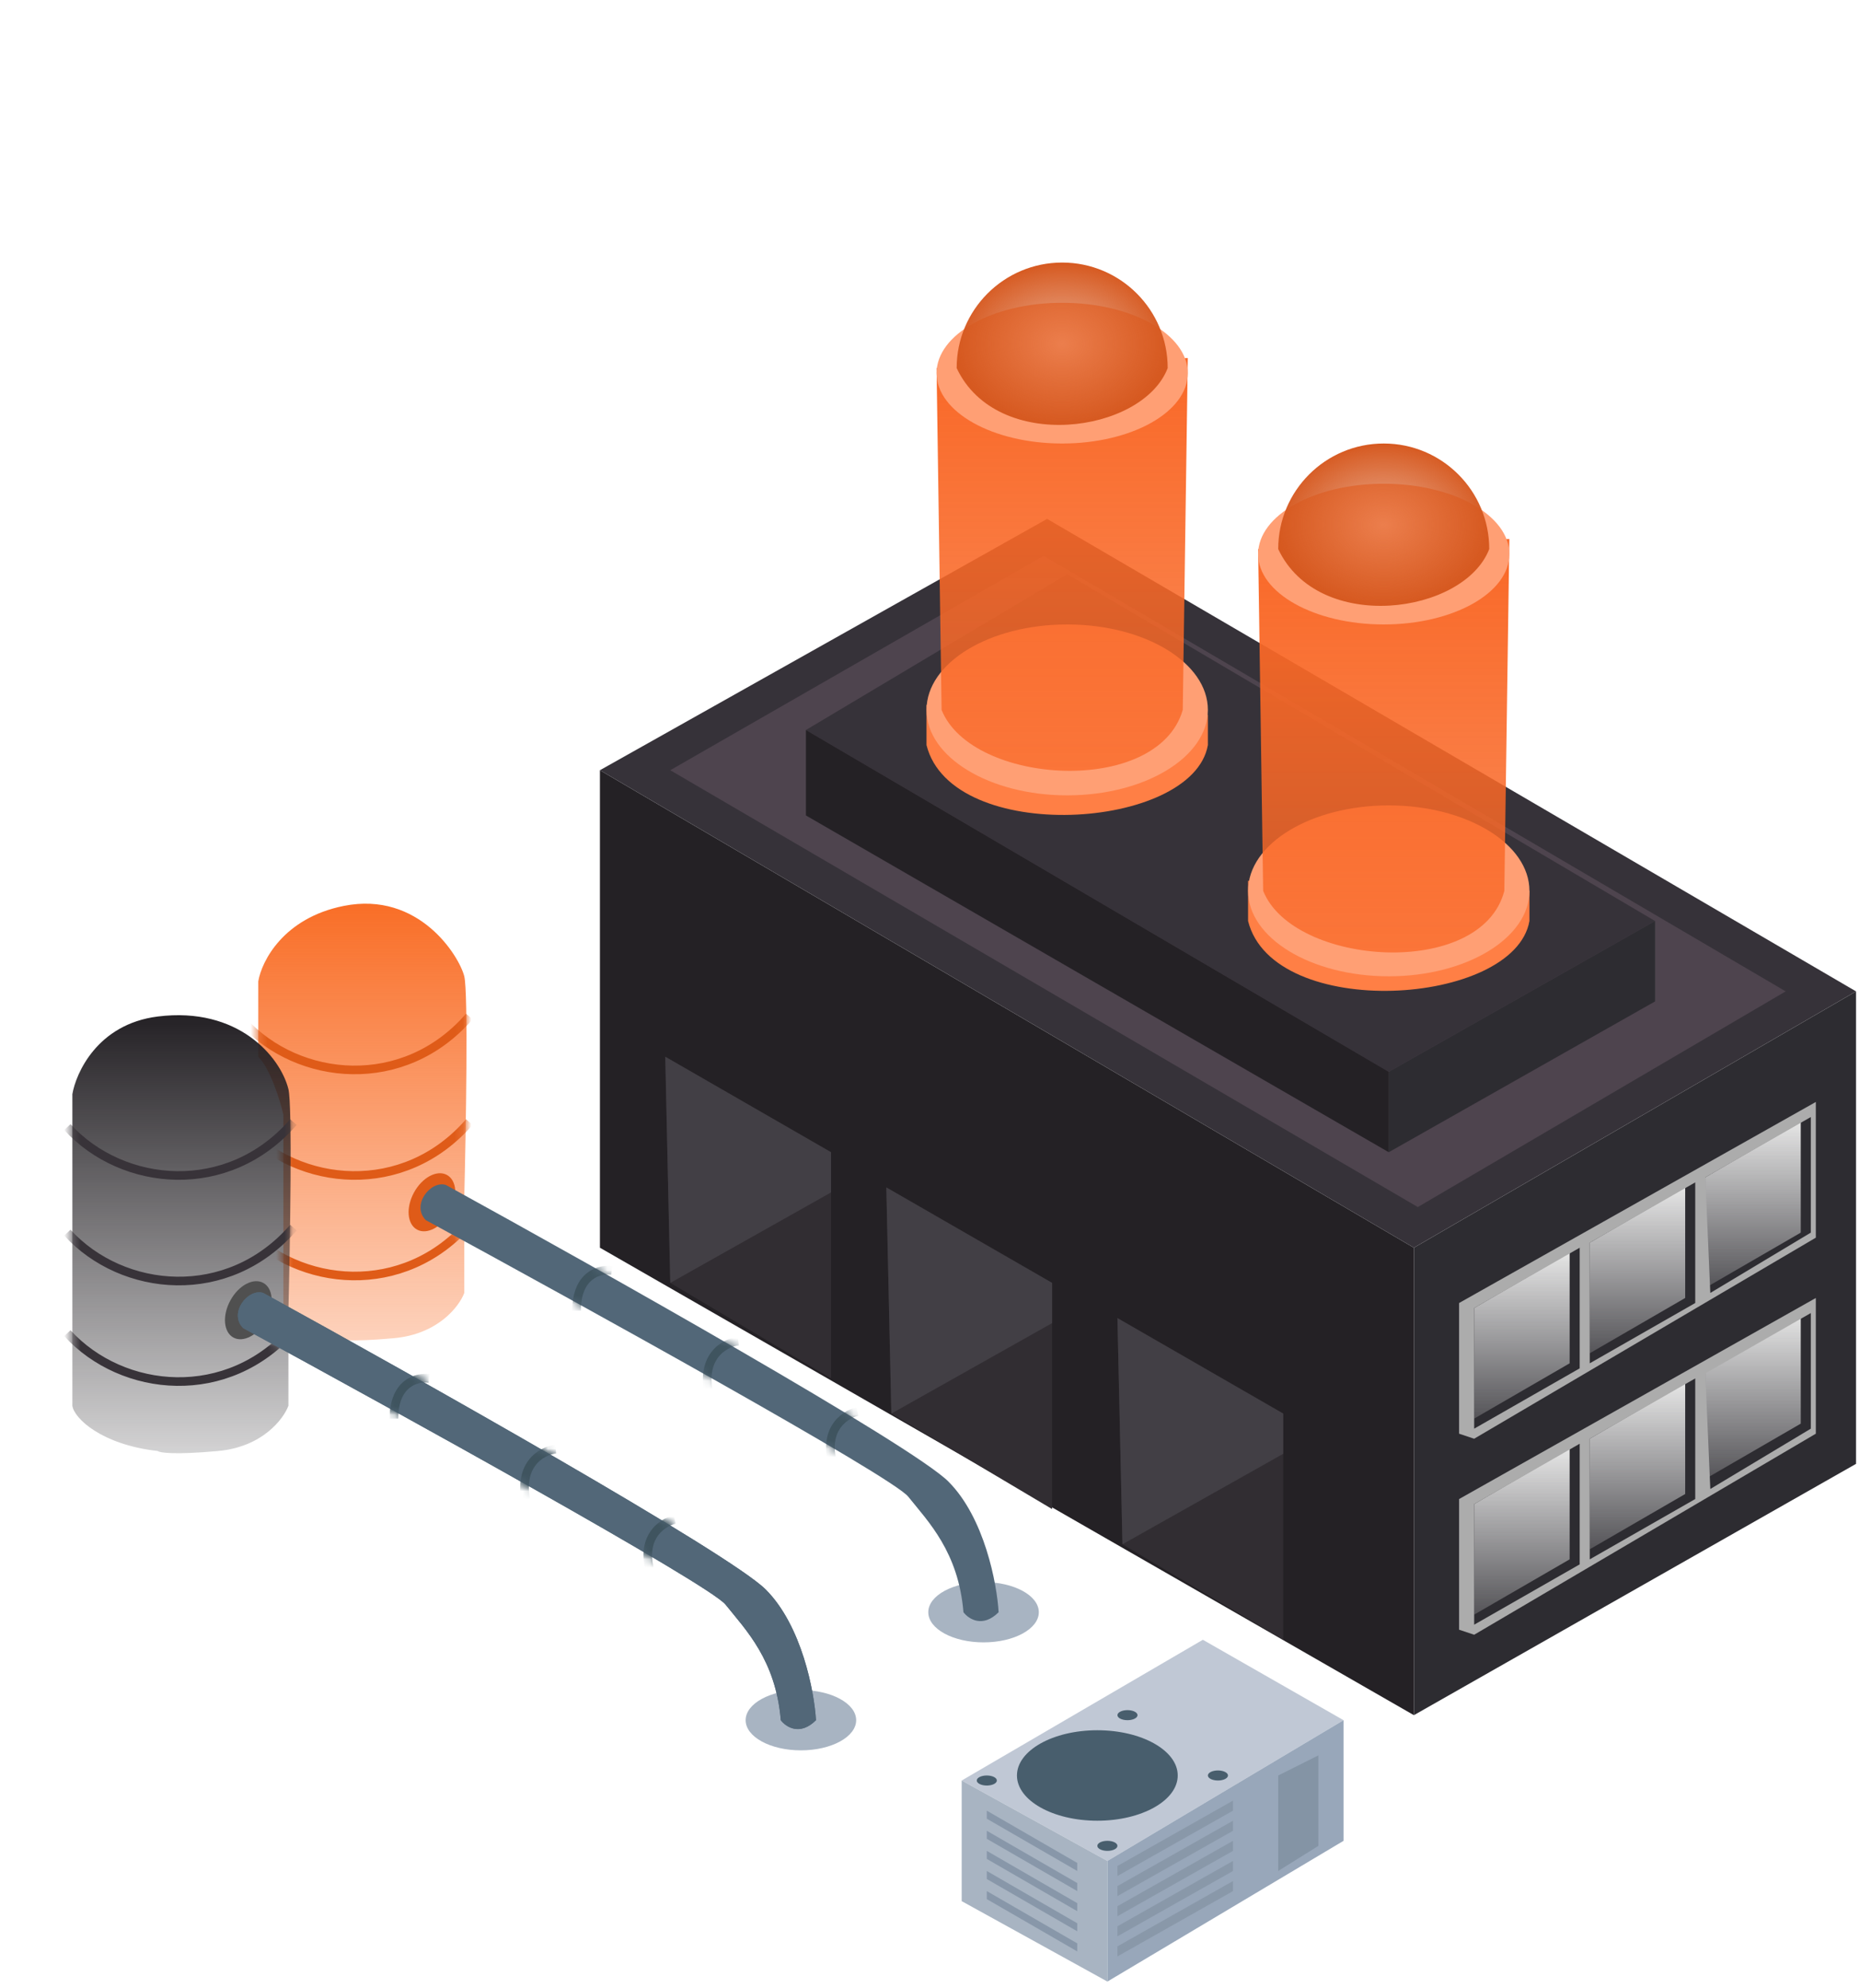 <svg width="219" height="234" viewBox="0 0 219 234" fill="none" xmlns="http://www.w3.org/2000/svg">
<path d="M70.637 90.652V146.852L166.473 201.868V146.852L70.637 90.652Z" fill="#242125"/>
<path d="M218.532 172.29L166.473 201.869V146.852L218.532 116.681V172.29Z" fill="#2D2C31"/>
<path d="M123.288 61.073L218.532 116.681L166.473 146.852L70.637 90.652L123.288 61.073Z" fill="#363239"/>
<path d="M122.876 65.424L210.249 116.681L166.936 142.066L78.918 90.652L122.876 65.424Z" fill="#4E444E"/>
<path d="M163.515 126.146L94.892 85.919L125.654 67.58L194.868 108.399L163.515 126.146Z" fill="#363239"/>
<path d="M163.514 135.612V126.146L194.868 108.399V117.864L163.514 135.612Z" fill="#2D2C31"/>
<path d="M163.515 135.612V126.147L94.892 85.919V95.976L163.515 135.612Z" fill="#242125"/>
<path d="M173.571 153.951L184.811 147.443V160.458L173.571 166.965V153.951Z" fill="url(#paint0_linear_485_7812)"/>
<path d="M187.178 146.26L198.418 139.753V152.767L187.178 159.275V146.26Z" fill="url(#paint1_linear_485_7812)"/>
<path d="M200.784 138.57L212.024 132.062V145.077L200.784 151.584V138.57Z" fill="url(#paint2_linear_485_7812)"/>
<path d="M200.784 161.049L212.024 154.542V167.557L200.784 174.064V161.049Z" fill="url(#paint3_linear_485_7812)"/>
<path d="M187.178 169.332L198.418 162.824V175.839L187.178 182.346V169.332Z" fill="url(#paint4_linear_485_7812)"/>
<path d="M173.571 177.022L184.811 170.515V183.53L173.571 190.037V177.022Z" fill="url(#paint5_linear_485_7812)"/>
<path fill-rule="evenodd" clip-rule="evenodd" d="M171.797 176.431V191.812L173.572 192.403L213.799 168.74V152.767L171.797 176.431ZM185.995 184.121L173.572 191.22V177.022L185.995 169.923V184.121ZM187.178 183.53L199.601 176.431V162.233L187.178 169.332V183.53ZM201.376 175.247L200.784 161.641L213.208 154.542V168.148L201.376 175.247Z" fill="#ACACAC"/>
<path fill-rule="evenodd" clip-rule="evenodd" d="M171.797 153.359V168.74L173.572 169.332L213.799 145.669V129.696L171.797 153.359ZM185.995 161.05L173.572 168.149V153.951L185.995 146.852V161.05ZM187.178 160.458L199.601 153.359V139.161L187.178 146.26V160.458ZM201.376 152.176L200.784 138.57L213.208 131.471V145.077L201.376 152.176Z" fill="#ACACAC"/>
<g filter="url(#filter0_d_485_7812)">
<path d="M30.41 115.498V124.372C31.829 125.791 32.973 129.504 33.367 131.182V153.951L39.283 157.5C39.48 157.697 41.176 157.973 46.382 157.5C51.588 157.027 54.073 153.753 54.664 152.176V145.668L49.932 143.302C48.985 141.409 50.72 140.147 51.706 139.753L54.664 140.936C54.861 133.048 55.138 116.799 54.664 114.906C54.073 112.54 49.34 104.849 40.466 106.624C33.367 108.044 30.804 113.132 30.41 115.498Z" fill="url(#paint6_linear_485_7812)"/>
<mask id="mask0_485_7812" style="mask-type:alpha" maskUnits="userSpaceOnUse" x="30" y="106" width="25" height="52">
<path d="M30.409 115.498V124.372C31.829 125.791 32.973 129.504 33.367 131.182V153.95L39.283 157.5C39.48 157.697 41.176 157.973 46.382 157.5C51.588 157.027 54.073 153.753 54.664 152.176V145.668L49.931 143.302C48.985 141.409 50.72 140.147 51.706 139.753L54.664 140.936C54.861 133.048 55.137 116.799 54.664 114.906C54.073 112.54 49.34 104.849 40.466 106.624C33.367 108.044 30.804 113.132 30.409 115.498Z" fill="#C4C4C4"/>
</mask>
<g mask="url(#mask0_485_7812)">
<path d="M28.635 120.231C35.142 127.33 47.566 128.513 55.256 119.639" stroke="#DF5B18" stroke-width="1.014"/>
<path d="M28.635 132.654C35.142 139.753 47.566 140.936 55.256 132.062" stroke="#DF5B18" stroke-width="1.014"/>
<path d="M28.635 144.485C35.142 151.584 47.566 152.767 55.256 143.894" stroke="#DF5B18" stroke-width="1.014"/>
</g>
</g>
<path d="M8.521 137.65V128.776C8.916 126.41 11.395 120.537 18.578 119.639C28.043 118.456 33.006 124.372 33.959 128.185C34.432 130.078 34.156 146.326 33.959 154.214L31.001 153.031C30.015 153.425 28.28 154.687 29.227 156.58L33.959 158.947V165.454C33.367 167.032 30.883 170.305 25.677 170.778C20.471 171.251 18.775 170.975 18.578 170.778C11.952 170.042 8.718 166.922 8.521 165.454V137.65Z" fill="url(#paint7_linear_485_7812)"/>
<mask id="mask1_485_7812" style="mask-type:alpha" maskUnits="userSpaceOnUse" x="8" y="119" width="27" height="53">
<path d="M8.521 137.65V128.776C8.916 126.41 11.395 120.537 18.578 119.639C28.043 118.456 33.006 124.372 33.959 128.185C34.432 130.078 34.156 146.326 33.959 154.214L31.001 153.031C30.015 153.425 28.28 154.687 29.227 156.58L33.959 158.947V165.454C33.367 167.032 30.883 170.305 25.677 170.778C20.471 171.251 18.775 170.975 18.578 170.778C11.952 170.042 8.718 166.922 8.521 165.454V137.65Z" fill="#514E56"/>
</mask>
<g mask="url(#mask1_485_7812)">
<path d="M7.929 132.654C14.437 139.753 26.86 140.936 34.55 132.062" stroke="#383339" stroke-width="1.014"/>
<path d="M7.929 145.077C14.437 152.176 26.86 153.359 34.55 144.485" stroke="#383339" stroke-width="1.014"/>
<path d="M7.929 156.909C14.437 164.008 26.86 165.191 34.55 156.317" stroke="#383339" stroke-width="1.014"/>
</g>
<path d="M31.351 155.365C30.378 157.14 28.643 158.061 27.477 157.422C26.31 156.782 26.154 154.825 27.127 153.05C28.1 151.274 29.835 150.353 31.001 150.993C32.167 151.632 32.324 153.59 31.351 155.365Z" fill="#505050"/>
<path d="M52.972 142.66C51.999 144.435 50.265 145.356 49.098 144.717C47.932 144.077 47.775 142.12 48.748 140.344C49.722 138.569 51.456 137.648 52.623 138.288C53.789 138.927 53.946 140.885 52.972 142.66Z" fill="#DF5B18"/>
<ellipse cx="94.3" cy="202.46" rx="3.549" ry="6.507" transform="rotate(90 94.3 202.46)" fill="#A8B4C2"/>
<ellipse cx="115.805" cy="189.752" rx="3.549" ry="6.507" transform="rotate(90 115.805 189.752)" fill="#A8B4C2"/>
<path d="M28.634 156.317C26.859 154.542 29.225 151.584 31 152.176C48.945 162.036 85.899 182.82 90.158 187.079C94.417 191.338 95.877 199.108 96.074 202.46C94.181 204.353 92.524 203.249 91.933 202.46C91.341 195.361 87.792 191.812 85.425 188.854C83.532 186.488 46.776 166.177 28.634 156.317Z" fill="#526778"/>
<mask id="mask2_485_7812" style="mask-type:alpha" maskUnits="userSpaceOnUse" x="28" y="152" width="69" height="52">
<path d="M28.634 156.317C26.859 154.542 29.225 151.584 31 152.176C48.945 162.036 85.899 182.82 90.158 187.079C94.417 191.338 95.877 199.108 96.074 202.46C94.181 204.353 92.524 203.249 91.933 202.46C91.341 195.361 87.792 191.812 85.425 188.854C83.532 186.488 46.776 166.177 28.634 156.317Z" fill="#526778"/>
</mask>
<g mask="url(#mask2_485_7812)">
<path d="M50.524 162.233C49.143 162.036 46.383 162.706 46.383 166.966" stroke="#3F545F" stroke-width="1.014"/>
<path d="M65.424 170.55C63.75 170.761 60.741 172.427 62.103 177.4" stroke="#3F545F" stroke-width="1.014"/>
<path d="M79.449 178.831C77.808 179.227 75.003 181.215 76.907 186.006" stroke="#3F545F" stroke-width="1.014"/>
</g>
<path d="M28.634 156.317C26.859 154.542 29.225 151.584 31 152.176C48.945 162.036 85.899 182.82 90.158 187.079C94.417 191.338 95.877 199.108 96.074 202.46C94.181 204.353 92.524 203.249 91.933 202.46C91.341 195.361 87.792 191.812 85.425 188.854C83.532 186.488 46.776 166.177 28.634 156.317Z" fill="#526778"/>
<mask id="mask3_485_7812" style="mask-type:alpha" maskUnits="userSpaceOnUse" x="28" y="152" width="69" height="52">
<path d="M28.634 156.317C26.859 154.542 29.225 151.584 31 152.176C48.945 162.036 85.899 182.82 90.158 187.079C94.417 191.338 95.877 199.108 96.074 202.46C94.181 204.353 92.524 203.249 91.933 202.46C91.341 195.361 87.792 191.812 85.425 188.854C83.532 186.488 46.776 166.177 28.634 156.317Z" fill="#526778"/>
</mask>
<g mask="url(#mask3_485_7812)">
<path d="M50.524 162.233C49.143 162.036 46.383 162.706 46.383 166.966" stroke="#3F545F" stroke-width="1.014"/>
<path d="M65.424 170.55C63.75 170.761 60.741 172.427 62.103 177.4" stroke="#3F545F" stroke-width="1.014"/>
<path d="M79.449 178.831C77.808 179.227 75.003 181.215 76.907 186.006" stroke="#3F545F" stroke-width="1.014"/>
</g>
<path d="M130.387 219.024L113.231 209.559L141.627 192.995L158.191 202.46L130.387 219.024Z" fill="#C0C8D5"/>
<path d="M113.231 223.757V209.559L130.387 219.024V233.222L113.231 223.757Z" fill="#A8B4C2"/>
<path d="M158.191 202.46L130.387 219.024V233.222L158.191 216.658V202.46Z" fill="#98A7BA"/>
<path d="M131.569 220.799V219.616L145.176 211.925V213.108L131.569 220.799Z" fill="#8998A9"/>
<path d="M126.837 220.207V219.261L116.188 213.108V214.055L126.837 220.207Z" fill="#8897A9"/>
<path d="M126.837 222.574V221.627L116.188 215.475V216.421L126.837 222.574Z" fill="#8897A9"/>
<path d="M126.837 224.94V223.993L116.188 217.841V218.788L126.837 224.94Z" fill="#8897A9"/>
<path d="M126.837 227.306V226.36L116.188 220.207V221.154L126.837 227.306Z" fill="#8897A9"/>
<path d="M126.837 229.673V228.726L116.188 222.574V223.52L126.837 229.673Z" fill="#8897A9"/>
<path d="M131.569 223.165V221.982L145.176 214.292V215.475L131.569 223.165Z" fill="#8998A9"/>
<path d="M131.569 225.532V224.348L145.176 216.658V217.841L131.569 225.532Z" fill="#8998A9"/>
<path d="M131.569 227.898V226.715L145.176 219.024V220.207L131.569 227.898Z" fill="#8998A9"/>
<path d="M131.569 230.264V229.081L145.176 221.391V222.574L131.569 230.264Z" fill="#8998A9"/>
<path d="M155.232 206.601L150.5 208.967V220.207L155.232 217.25V206.601Z" fill="#8494A5"/>
<ellipse cx="129.203" cy="208.967" rx="5.324" ry="9.465" transform="rotate(90 129.203 208.967)" fill="#485E6D"/>
<ellipse cx="132.752" cy="201.868" rx="0.592" ry="1.183" transform="rotate(90 132.752 201.868)" fill="#485E6D"/>
<ellipse cx="143.401" cy="208.967" rx="0.592" ry="1.183" transform="rotate(90 143.401 208.967)" fill="#485E6D"/>
<ellipse cx="130.386" cy="217.249" rx="0.592" ry="1.183" transform="rotate(90 130.386 217.249)" fill="#485E6D"/>
<path d="M116.189 210.151C115.535 210.151 115.006 209.886 115.006 209.559C115.006 209.232 115.535 208.967 116.189 208.967C116.842 208.967 117.372 209.232 117.372 209.559C117.372 209.886 116.842 210.151 116.189 210.151Z" fill="#485E6D"/>
<path d="M50.14 143.609C48.365 141.834 50.731 138.876 52.506 139.468C70.451 149.327 107.405 170.111 111.664 174.371C115.923 178.63 117.383 186.4 117.58 189.752C115.687 191.645 114.03 190.541 113.439 189.752C112.847 182.653 109.298 179.103 106.931 176.145C105.038 173.779 68.281 153.468 50.14 143.609Z" fill="#526778"/>
<mask id="mask4_485_7812" style="mask-type:alpha" maskUnits="userSpaceOnUse" x="49" y="139" width="69" height="52">
<path d="M50.14 143.609C48.365 141.834 50.731 138.876 52.506 139.468C70.451 149.327 107.405 170.111 111.664 174.371C115.923 178.63 117.383 186.4 117.58 189.752C115.687 191.645 114.03 190.541 113.439 189.752C112.847 182.653 109.298 179.103 106.931 176.145C105.038 173.779 68.281 153.468 50.14 143.609Z" fill="#526778"/>
</mask>
<g mask="url(#mask4_485_7812)">
<path d="M72.028 149.524C70.648 149.327 67.887 149.998 67.887 154.257" stroke="#3F545F" stroke-width="1.014"/>
<path d="M86.93 157.842C85.256 158.053 82.247 159.719 83.609 164.691" stroke="#3F545F" stroke-width="1.014"/>
<path d="M100.955 166.123C99.314 166.518 96.509 168.507 98.413 173.298" stroke="#3F545F" stroke-width="1.014"/>
</g>
<g filter="url(#filter1_d_485_7812)">
<path d="M142.218 87.694V84.144L109.089 82.961V87.694C112.047 99.525 140.443 97.751 142.218 87.694Z" fill="#FF7F45"/>
<ellipse cx="125.654" cy="83.553" rx="16.564" ry="10.057" fill="#FF9F74"/>
<path d="M110.865 83.553L110.273 43.325L139.852 42.142L139.26 83.553C136.307 93.781 114.414 92.427 110.865 83.553Z" fill="url(#paint8_linear_485_7812)"/>
<ellipse cx="125.063" cy="43.917" rx="14.79" ry="8.282" fill="#FF9F74"/>
<path d="M112.639 43.325C112.639 36.464 118.201 30.902 125.062 30.902C131.924 30.902 137.486 36.464 137.486 43.325C134.528 51.016 117.372 53.382 112.639 43.325Z" fill="url(#paint9_radial_485_7812)"/>
</g>
<g filter="url(#filter2_d_485_7812)">
<path d="M180.079 108.399V104.85L146.951 103.666V108.399C149.909 120.231 178.304 118.456 180.079 108.399Z" fill="#FF7F45"/>
<ellipse cx="163.515" cy="104.85" rx="16.564" ry="10.057" fill="#FF9F74"/>
<path d="M148.726 104.85L148.135 64.622L177.714 63.439L177.122 104.85C174.44 115.281 152.276 113.723 148.726 104.85Z" fill="url(#paint10_linear_485_7812)"/>
<ellipse cx="162.924" cy="65.214" rx="14.79" ry="8.282" fill="#FF9F74"/>
<path d="M150.5 64.622C150.5 57.761 156.062 52.199 162.923 52.199C169.784 52.199 175.346 57.761 175.346 64.622C172.388 72.313 155.232 74.679 150.5 64.622Z" fill="url(#paint11_radial_485_7812)"/>
</g>
<path d="M132.161 181.755L131.569 155.134L151.091 166.374V192.995L132.161 181.755Z" fill="#312D32"/>
<path d="M104.949 166.374L104.357 139.753L123.879 150.993V177.614L104.949 166.374Z" fill="#312D32"/>
<path d="M78.919 150.993L78.328 124.372L97.85 135.612V162.233L78.919 150.993Z" fill="#312D32"/>
<path fill-rule="evenodd" clip-rule="evenodd" d="M131.569 155.134L132.161 181.755L151.091 171.106V166.374L131.569 155.134Z" fill="#423F45"/>
<path fill-rule="evenodd" clip-rule="evenodd" d="M104.357 139.753L104.949 166.374L123.879 155.725V150.993L104.357 139.753Z" fill="#423F45"/>
<path fill-rule="evenodd" clip-rule="evenodd" d="M78.328 124.372L78.919 150.993L97.85 140.344V135.612L78.328 124.372Z" fill="#423F45"/>
<defs>
<filter id="filter0_d_485_7812" x="0.19" y="76.141" width="84.955" height="111.839" filterUnits="userSpaceOnUse" color-interpolation-filters="sRGB">
<feFlood flood-opacity="0" result="BackgroundImageFix"/>
<feColorMatrix in="SourceAlpha" type="matrix" values="0 0 0 0 0 0 0 0 0 0 0 0 0 0 0 0 0 0 127 0" result="hardAlpha"/>
<feOffset/>
<feGaussianBlur stdDeviation="15.11"/>
<feComposite in2="hardAlpha" operator="out"/>
<feColorMatrix type="matrix" values="0 0 0 0 0.992 0 0 0 0 0.554 0 0 0 0 0.331 0 0 0 0.8 0"/>
<feBlend mode="normal" in2="BackgroundImageFix" result="effect1_dropShadow_485_7812"/>
<feBlend mode="normal" in="SourceGraphic" in2="effect1_dropShadow_485_7812" result="shape"/>
</filter>
<filter id="filter1_d_485_7812" x="78.87" y="0.683" width="93.567" height="125.452" filterUnits="userSpaceOnUse" color-interpolation-filters="sRGB">
<feFlood flood-opacity="0" result="BackgroundImageFix"/>
<feColorMatrix in="SourceAlpha" type="matrix" values="0 0 0 0 0 0 0 0 0 0 0 0 0 0 0 0 0 0 127 0" result="hardAlpha"/>
<feOffset/>
<feGaussianBlur stdDeviation="15.11"/>
<feComposite in2="hardAlpha" operator="out"/>
<feColorMatrix type="matrix" values="0 0 0 0 0.992 0 0 0 0 0.554 0 0 0 0 0.331 0 0 0 0.8 0"/>
<feBlend mode="normal" in2="BackgroundImageFix" result="effect1_dropShadow_485_7812"/>
<feBlend mode="normal" in="SourceGraphic" in2="effect1_dropShadow_485_7812" result="shape"/>
</filter>
<filter id="filter2_d_485_7812" x="116.731" y="21.98" width="93.567" height="124.861" filterUnits="userSpaceOnUse" color-interpolation-filters="sRGB">
<feFlood flood-opacity="0" result="BackgroundImageFix"/>
<feColorMatrix in="SourceAlpha" type="matrix" values="0 0 0 0 0 0 0 0 0 0 0 0 0 0 0 0 0 0 127 0" result="hardAlpha"/>
<feOffset/>
<feGaussianBlur stdDeviation="15.11"/>
<feComposite in2="hardAlpha" operator="out"/>
<feColorMatrix type="matrix" values="0 0 0 0 0.992 0 0 0 0 0.554 0 0 0 0 0.331 0 0 0 0.8 0"/>
<feBlend mode="normal" in2="BackgroundImageFix" result="effect1_dropShadow_485_7812"/>
<feBlend mode="normal" in="SourceGraphic" in2="effect1_dropShadow_485_7812" result="shape"/>
</filter>
<linearGradient id="paint0_linear_485_7812" x1="179.191" y1="147.443" x2="179.191" y2="166.965" gradientUnits="userSpaceOnUse">
<stop stop-color="#E5E5E5"/>
<stop offset="1" stop-color="#E5E5E5" stop-opacity="0.22"/>
</linearGradient>
<linearGradient id="paint1_linear_485_7812" x1="192.798" y1="139.753" x2="192.798" y2="159.275" gradientUnits="userSpaceOnUse">
<stop stop-color="#E5E5E5"/>
<stop offset="1" stop-color="#E5E5E5" stop-opacity="0.22"/>
</linearGradient>
<linearGradient id="paint2_linear_485_7812" x1="206.404" y1="132.062" x2="206.404" y2="151.584" gradientUnits="userSpaceOnUse">
<stop stop-color="#E5E5E5"/>
<stop offset="1" stop-color="#E5E5E5" stop-opacity="0.22"/>
</linearGradient>
<linearGradient id="paint3_linear_485_7812" x1="206.404" y1="154.542" x2="206.404" y2="174.064" gradientUnits="userSpaceOnUse">
<stop stop-color="#E5E5E5"/>
<stop offset="1" stop-color="#E5E5E5" stop-opacity="0.22"/>
</linearGradient>
<linearGradient id="paint4_linear_485_7812" x1="192.798" y1="162.824" x2="192.798" y2="182.346" gradientUnits="userSpaceOnUse">
<stop stop-color="#E5E5E5"/>
<stop offset="1" stop-color="#E5E5E5" stop-opacity="0.22"/>
</linearGradient>
<linearGradient id="paint5_linear_485_7812" x1="179.191" y1="170.515" x2="179.191" y2="190.037" gradientUnits="userSpaceOnUse">
<stop stop-color="#E5E5E5"/>
<stop offset="1" stop-color="#E5E5E5" stop-opacity="0.22"/>
</linearGradient>
<linearGradient id="paint6_linear_485_7812" x1="42.668" y1="106.361" x2="42.668" y2="157.761" gradientUnits="userSpaceOnUse">
<stop stop-color="#F96E27"/>
<stop offset="1" stop-color="#F96E27" stop-opacity="0.31"/>
</linearGradient>
<linearGradient id="paint7_linear_485_7812" x1="21.371" y1="119.485" x2="21.371" y2="171.04" gradientUnits="userSpaceOnUse">
<stop stop-color="#242125"/>
<stop offset="1" stop-color="#242125" stop-opacity="0.2"/>
</linearGradient>
<linearGradient id="paint8_linear_485_7812" x1="125.063" y1="42.142" x2="125.063" y2="90.432" gradientUnits="userSpaceOnUse">
<stop stop-color="#F96827"/>
<stop offset="1" stop-color="#F96827" stop-opacity="0.77"/>
</linearGradient>
<radialGradient id="paint9_radial_485_7812" cx="0" cy="0" r="1" gradientUnits="userSpaceOnUse" gradientTransform="translate(125.062 40.456) rotate(90) scale(9.554 12.423)">
<stop stop-color="#D65920" stop-opacity="0.47"/>
<stop offset="1" stop-color="#D65920"/>
</radialGradient>
<linearGradient id="paint10_linear_485_7812" x1="162.924" y1="63.439" x2="162.924" y2="111.729" gradientUnits="userSpaceOnUse">
<stop stop-color="#F96827"/>
<stop offset="1" stop-color="#F96827" stop-opacity="0.77"/>
</linearGradient>
<radialGradient id="paint11_radial_485_7812" cx="0" cy="0" r="1" gradientUnits="userSpaceOnUse" gradientTransform="translate(162.923 61.753) rotate(90) scale(9.554 12.423)">
<stop stop-color="#D65920" stop-opacity="0.47"/>
<stop offset="1" stop-color="#D65920"/>
</radialGradient>
</defs>
</svg>
